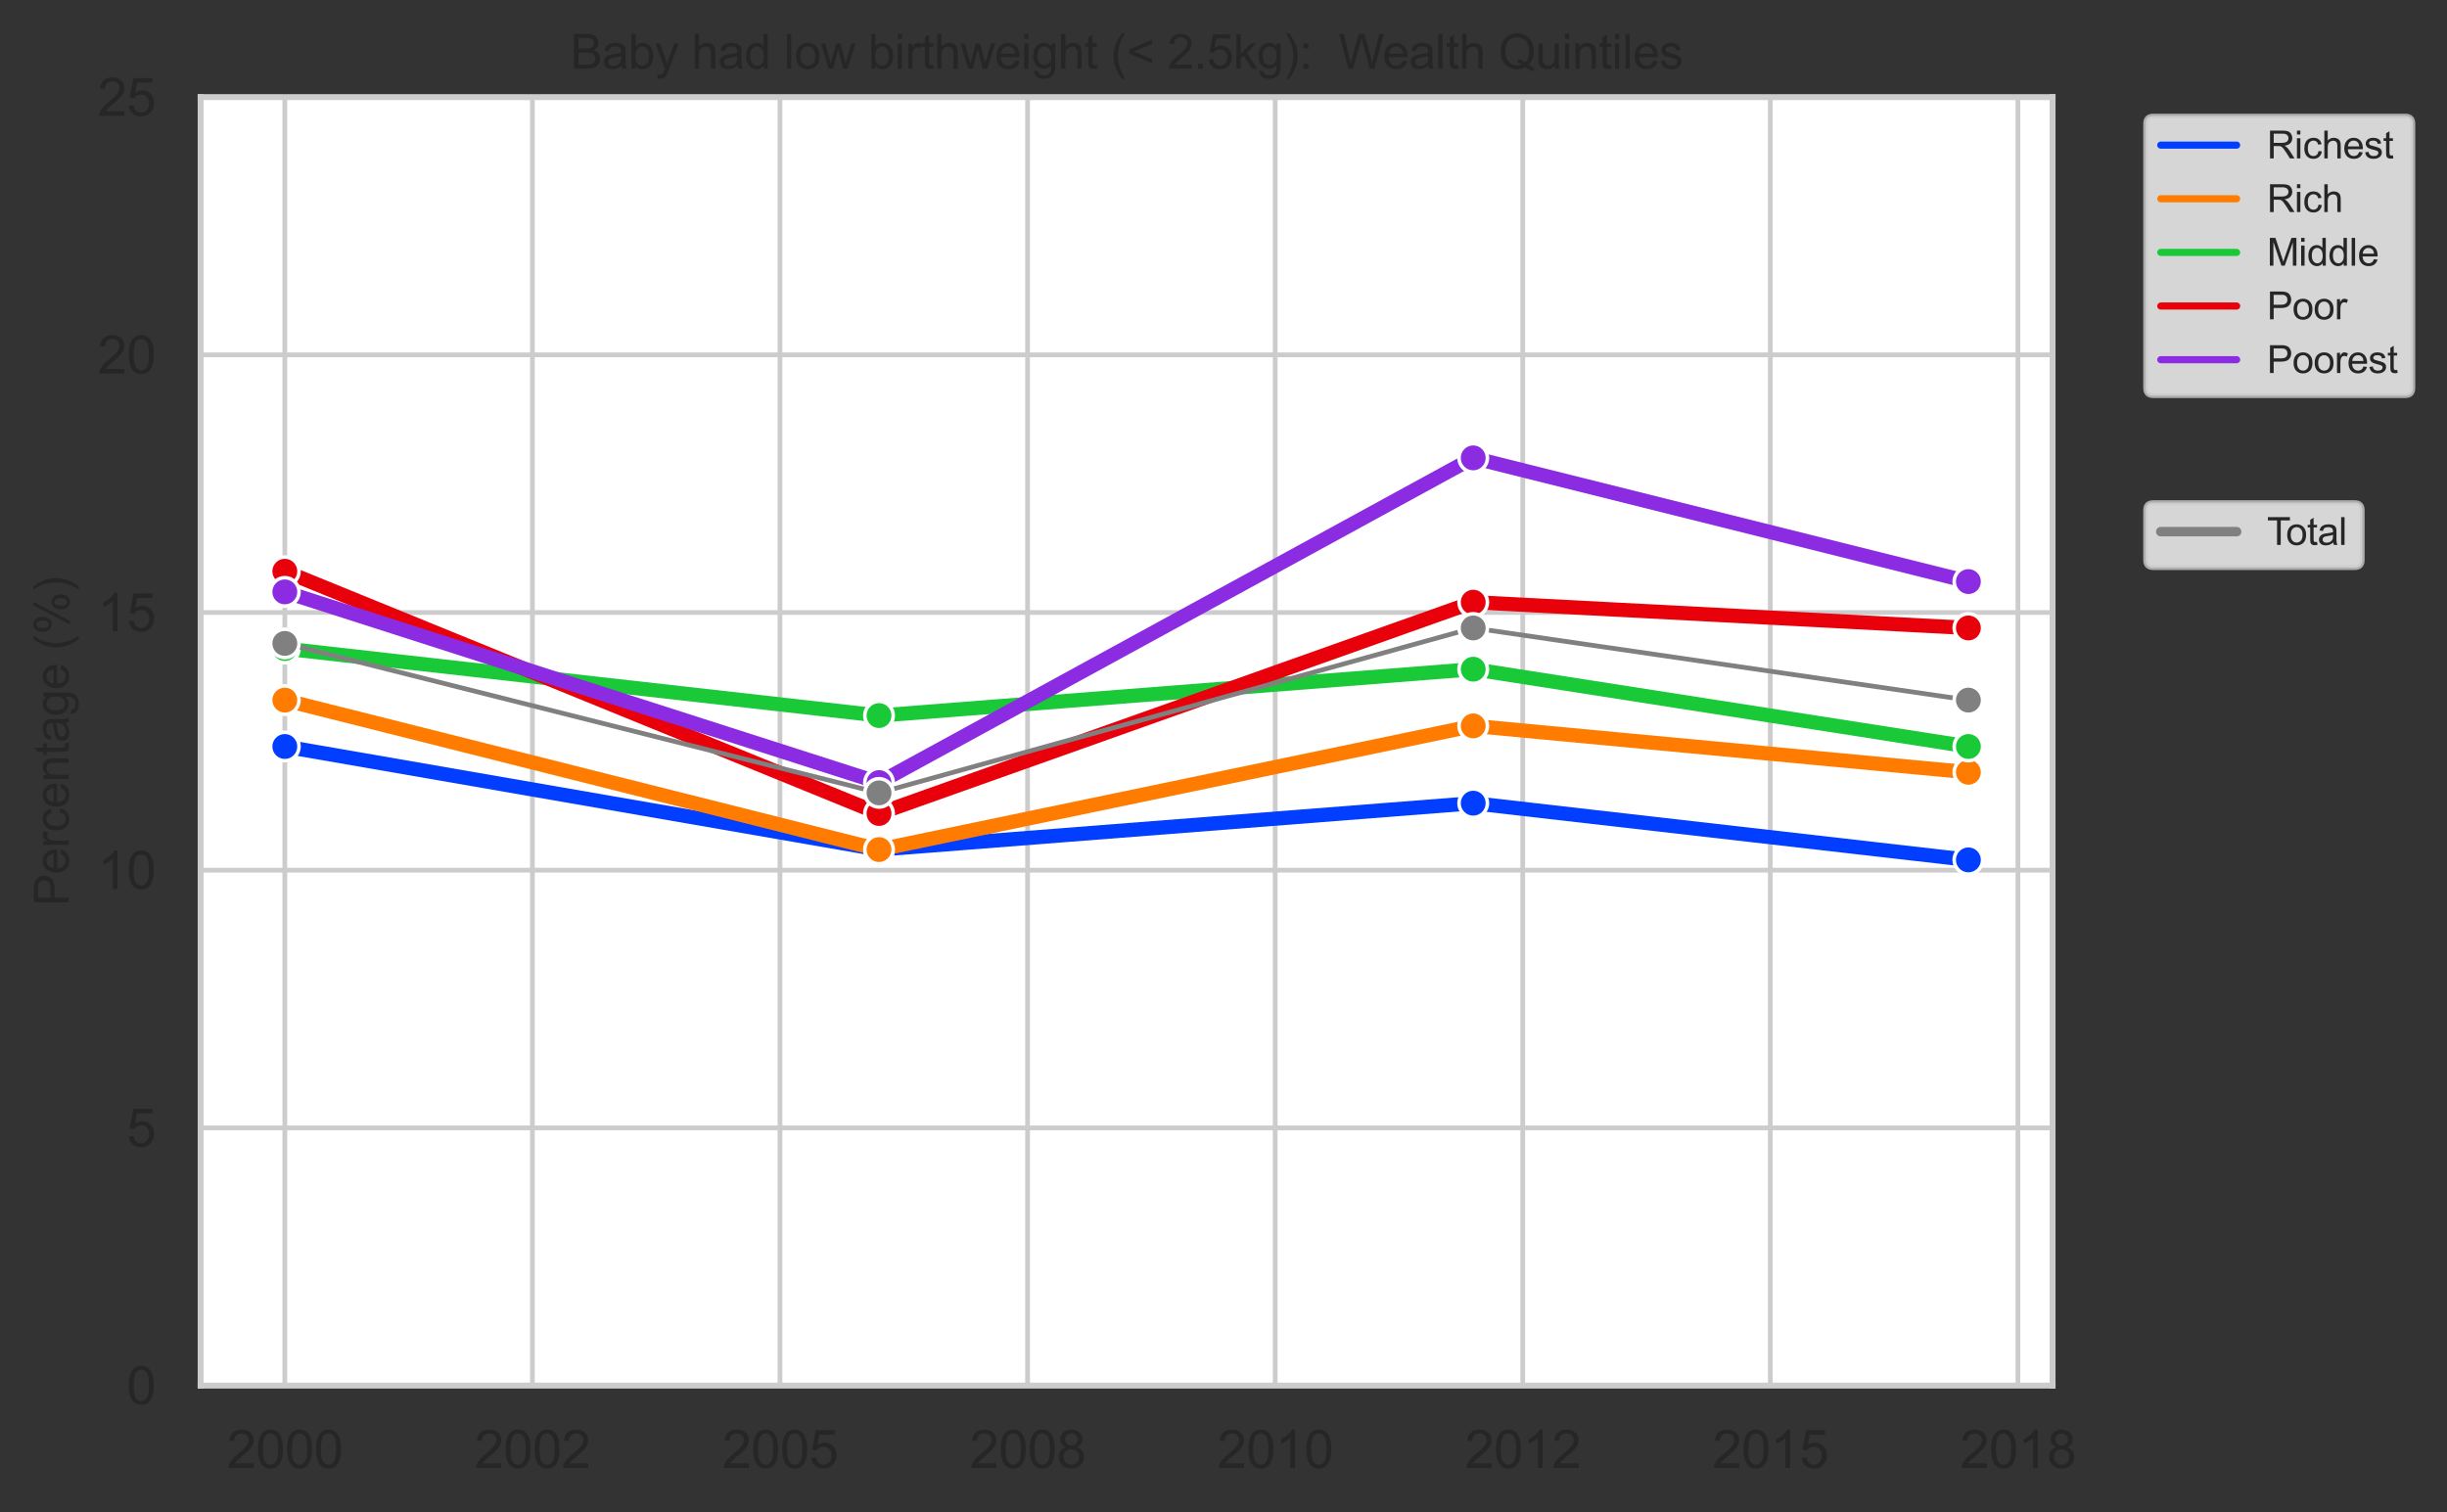 <?xml version="1.0" encoding="utf-8" standalone="no"?>
<!DOCTYPE svg PUBLIC "-//W3C//DTD SVG 1.1//EN"
  "http://www.w3.org/Graphics/SVG/1.1/DTD/svg11.dtd">
<svg xmlns:xlink="http://www.w3.org/1999/xlink" width="516.111pt" height="319.046pt" viewBox="0 0 516.111 319.046" xmlns="http://www.w3.org/2000/svg" version="1.1">
 <rect x="0" y="0" width="516.111" height="319.046" fill="#333333" stroke="none"/>
 <defs>
  <style type="text/css">*{stroke-linejoin: round; stroke-linecap: butt}</style>
 </defs>
 <g id="figure_1">
  <g id="patch_1">
   <path d="M 0 319.046 
L 516.111 319.046 
L 516.111 0 
L 0 0 
L 0 319.046 
z
" style="fill: none"/>
  </g>
  <g id="axes_1">
   <g id="patch_2">
    <path d="M 42.318 292.286 
L 432.918 292.286 
L 432.918 20.486 
L 42.318 20.486 
z
" style="fill: #ffffff"/>
   </g>
   <g id="matplotlib.axis_1">
    <g id="xtick_1">
     <g id="line2d_1">
      <path d="M 60.073 292.286 
L 60.073 20.486 
" clip-path="url(#pfce82eac7a)" style="fill: none; stroke: #cccccc; stroke-linecap: round"/>
     </g>
     <g id="text_1">
      <!-- 2000 -->
      <g style="fill: #262626" transform="translate(47.839 309.66)scale(0.11 -0.11)">
       <defs>
        <path id="ArialMT-32" d="M 3222 541 
L 3222 0 
L 194 0 
Q 188 203 259 391 
Q 375 700 629 1000 
Q 884 1300 1366 1694 
Q 2113 2306 2375 2664 
Q 2638 3022 2638 3341 
Q 2638 3675 2398 3904 
Q 2159 4134 1775 4134 
Q 1369 4134 1125 3890 
Q 881 3647 878 3216 
L 300 3275 
Q 359 3922 746 4261 
Q 1134 4600 1788 4600 
Q 2447 4600 2831 4234 
Q 3216 3869 3216 3328 
Q 3216 3053 3103 2787 
Q 2991 2522 2730 2228 
Q 2469 1934 1863 1422 
Q 1356 997 1212 845 
Q 1069 694 975 541 
L 3222 541 
z
" transform="scale(0.016)"/>
        <path id="ArialMT-30" d="M 266 2259 
Q 266 3072 433 3567 
Q 600 4063 929 4331 
Q 1259 4600 1759 4600 
Q 2128 4600 2406 4451 
Q 2684 4303 2865 4023 
Q 3047 3744 3150 3342 
Q 3253 2941 3253 2259 
Q 3253 1453 3087 958 
Q 2922 463 2592 192 
Q 2263 -78 1759 -78 
Q 1097 -78 719 397 
Q 266 969 266 2259 
z
M 844 2259 
Q 844 1131 1108 757 
Q 1372 384 1759 384 
Q 2147 384 2411 759 
Q 2675 1134 2675 2259 
Q 2675 3391 2411 3762 
Q 2147 4134 1753 4134 
Q 1366 4134 1134 3806 
Q 844 3388 844 2259 
z
" transform="scale(0.016)"/>
       </defs>
       <use xlink:href="#ArialMT-32"/>
       <use xlink:href="#ArialMT-30" x="55.615"/>
       <use xlink:href="#ArialMT-30" x="111.23"/>
       <use xlink:href="#ArialMT-30" x="166.846"/>
      </g>
     </g>
    </g>
    <g id="xtick_2">
     <g id="line2d_2">
      <path d="M 112.292 292.286 
L 112.292 20.486 
" clip-path="url(#pfce82eac7a)" style="fill: none; stroke: #cccccc; stroke-linecap: round"/>
     </g>
     <g id="text_2">
      <!-- 2002 -->
      <g style="fill: #262626" transform="translate(100.058 309.66)scale(0.11 -0.11)">
       <use xlink:href="#ArialMT-32"/>
       <use xlink:href="#ArialMT-30" x="55.615"/>
       <use xlink:href="#ArialMT-30" x="111.23"/>
       <use xlink:href="#ArialMT-32" x="166.846"/>
      </g>
     </g>
    </g>
    <g id="xtick_3">
     <g id="line2d_3">
      <path d="M 164.511 292.286 
L 164.511 20.486 
" clip-path="url(#pfce82eac7a)" style="fill: none; stroke: #cccccc; stroke-linecap: round"/>
     </g>
     <g id="text_3">
      <!-- 2005 -->
      <g style="fill: #262626" transform="translate(152.277 309.66)scale(0.11 -0.11)">
       <defs>
        <path id="ArialMT-35" d="M 266 1200 
L 856 1250 
Q 922 819 1161 601 
Q 1400 384 1738 384 
Q 2144 384 2425 690 
Q 2706 997 2706 1503 
Q 2706 1984 2436 2262 
Q 2166 2541 1728 2541 
Q 1456 2541 1237 2417 
Q 1019 2294 894 2097 
L 366 2166 
L 809 4519 
L 3088 4519 
L 3088 3981 
L 1259 3981 
L 1013 2750 
Q 1425 3038 1878 3038 
Q 2478 3038 2890 2622 
Q 3303 2206 3303 1553 
Q 3303 931 2941 478 
Q 2500 -78 1738 -78 
Q 1113 -78 717 272 
Q 322 622 266 1200 
z
" transform="scale(0.016)"/>
       </defs>
       <use xlink:href="#ArialMT-32"/>
       <use xlink:href="#ArialMT-30" x="55.615"/>
       <use xlink:href="#ArialMT-30" x="111.23"/>
       <use xlink:href="#ArialMT-35" x="166.846"/>
      </g>
     </g>
    </g>
    <g id="xtick_4">
     <g id="line2d_4">
      <path d="M 216.731 292.286 
L 216.731 20.486 
" clip-path="url(#pfce82eac7a)" style="fill: none; stroke: #cccccc; stroke-linecap: round"/>
     </g>
     <g id="text_4">
      <!-- 2008 -->
      <g style="fill: #262626" transform="translate(204.497 309.66)scale(0.11 -0.11)">
       <defs>
        <path id="ArialMT-38" d="M 1131 2484 
Q 781 2613 612 2850 
Q 444 3088 444 3419 
Q 444 3919 803 4259 
Q 1163 4600 1759 4600 
Q 2359 4600 2725 4251 
Q 3091 3903 3091 3403 
Q 3091 3084 2923 2848 
Q 2756 2613 2416 2484 
Q 2838 2347 3058 2040 
Q 3278 1734 3278 1309 
Q 3278 722 2862 322 
Q 2447 -78 1769 -78 
Q 1091 -78 675 323 
Q 259 725 259 1325 
Q 259 1772 486 2073 
Q 713 2375 1131 2484 
z
M 1019 3438 
Q 1019 3113 1228 2906 
Q 1438 2700 1772 2700 
Q 2097 2700 2305 2904 
Q 2513 3109 2513 3406 
Q 2513 3716 2298 3927 
Q 2084 4138 1766 4138 
Q 1444 4138 1231 3931 
Q 1019 3725 1019 3438 
z
M 838 1322 
Q 838 1081 952 856 
Q 1066 631 1291 507 
Q 1516 384 1775 384 
Q 2178 384 2440 643 
Q 2703 903 2703 1303 
Q 2703 1709 2433 1975 
Q 2163 2241 1756 2241 
Q 1359 2241 1098 1978 
Q 838 1716 838 1322 
z
" transform="scale(0.016)"/>
       </defs>
       <use xlink:href="#ArialMT-32"/>
       <use xlink:href="#ArialMT-30" x="55.615"/>
       <use xlink:href="#ArialMT-30" x="111.23"/>
       <use xlink:href="#ArialMT-38" x="166.846"/>
      </g>
     </g>
    </g>
    <g id="xtick_5">
     <g id="line2d_5">
      <path d="M 268.95 292.286 
L 268.95 20.486 
" clip-path="url(#pfce82eac7a)" style="fill: none; stroke: #cccccc; stroke-linecap: round"/>
     </g>
     <g id="text_5">
      <!-- 2010 -->
      <g style="fill: #262626" transform="translate(256.716 309.66)scale(0.11 -0.11)">
       <defs>
        <path id="ArialMT-31" d="M 2384 0 
L 1822 0 
L 1822 3584 
Q 1619 3391 1289 3197 
Q 959 3003 697 2906 
L 697 3450 
Q 1169 3672 1522 3987 
Q 1875 4303 2022 4600 
L 2384 4600 
L 2384 0 
z
" transform="scale(0.016)"/>
       </defs>
       <use xlink:href="#ArialMT-32"/>
       <use xlink:href="#ArialMT-30" x="55.615"/>
       <use xlink:href="#ArialMT-31" x="111.23"/>
       <use xlink:href="#ArialMT-30" x="166.846"/>
      </g>
     </g>
    </g>
    <g id="xtick_6">
     <g id="line2d_6">
      <path d="M 321.169 292.286 
L 321.169 20.486 
" clip-path="url(#pfce82eac7a)" style="fill: none; stroke: #cccccc; stroke-linecap: round"/>
     </g>
     <g id="text_6">
      <!-- 2012 -->
      <g style="fill: #262626" transform="translate(308.935 309.66)scale(0.11 -0.11)">
       <use xlink:href="#ArialMT-32"/>
       <use xlink:href="#ArialMT-30" x="55.615"/>
       <use xlink:href="#ArialMT-31" x="111.23"/>
       <use xlink:href="#ArialMT-32" x="166.846"/>
      </g>
     </g>
    </g>
    <g id="xtick_7">
     <g id="line2d_7">
      <path d="M 373.388 292.286 
L 373.388 20.486 
" clip-path="url(#pfce82eac7a)" style="fill: none; stroke: #cccccc; stroke-linecap: round"/>
     </g>
     <g id="text_7">
      <!-- 2015 -->
      <g style="fill: #262626" transform="translate(361.154 309.66)scale(0.11 -0.11)">
       <use xlink:href="#ArialMT-32"/>
       <use xlink:href="#ArialMT-30" x="55.615"/>
       <use xlink:href="#ArialMT-31" x="111.23"/>
       <use xlink:href="#ArialMT-35" x="166.846"/>
      </g>
     </g>
    </g>
    <g id="xtick_8">
     <g id="line2d_8">
      <path d="M 425.608 292.286 
L 425.608 20.486 
" clip-path="url(#pfce82eac7a)" style="fill: none; stroke: #cccccc; stroke-linecap: round"/>
     </g>
     <g id="text_8">
      <!-- 2018 -->
      <g style="fill: #262626" transform="translate(413.374 309.66)scale(0.11 -0.11)">
       <use xlink:href="#ArialMT-32"/>
       <use xlink:href="#ArialMT-30" x="55.615"/>
       <use xlink:href="#ArialMT-31" x="111.23"/>
       <use xlink:href="#ArialMT-38" x="166.846"/>
      </g>
     </g>
    </g>
   </g>
   <g id="matplotlib.axis_2">
    <g id="ytick_1">
     <g id="line2d_9">
      <path d="M 42.318 292.286 
L 432.918 292.286 
" clip-path="url(#pfce82eac7a)" style="fill: none; stroke: #cccccc; stroke-linecap: round"/>
     </g>
     <g id="text_9">
      <!-- 0 -->
      <g style="fill: #262626" transform="translate(26.701 296.223)scale(0.11 -0.11)">
       <use xlink:href="#ArialMT-30"/>
      </g>
     </g>
    </g>
    <g id="ytick_2">
     <g id="line2d_10">
      <path d="M 42.318 237.926 
L 432.918 237.926 
" clip-path="url(#pfce82eac7a)" style="fill: none; stroke: #cccccc; stroke-linecap: round"/>
     </g>
     <g id="text_10">
      <!-- 5 -->
      <g style="fill: #262626" transform="translate(26.701 241.863)scale(0.11 -0.11)">
       <use xlink:href="#ArialMT-35"/>
      </g>
     </g>
    </g>
    <g id="ytick_3">
     <g id="line2d_11">
      <path d="M 42.318 183.566 
L 432.918 183.566 
" clip-path="url(#pfce82eac7a)" style="fill: none; stroke: #cccccc; stroke-linecap: round"/>
     </g>
     <g id="text_11">
      <!-- 10 -->
      <g style="fill: #262626" transform="translate(20.584 187.503)scale(0.11 -0.11)">
       <use xlink:href="#ArialMT-31"/>
       <use xlink:href="#ArialMT-30" x="55.615"/>
      </g>
     </g>
    </g>
    <g id="ytick_4">
     <g id="line2d_12">
      <path d="M 42.318 129.206 
L 432.918 129.206 
" clip-path="url(#pfce82eac7a)" style="fill: none; stroke: #cccccc; stroke-linecap: round"/>
     </g>
     <g id="text_12">
      <!-- 15 -->
      <g style="fill: #262626" transform="translate(20.584 133.143)scale(0.11 -0.11)">
       <use xlink:href="#ArialMT-31"/>
       <use xlink:href="#ArialMT-35" x="55.615"/>
      </g>
     </g>
    </g>
    <g id="ytick_5">
     <g id="line2d_13">
      <path d="M 42.318 74.846 
L 432.918 74.846 
" clip-path="url(#pfce82eac7a)" style="fill: none; stroke: #cccccc; stroke-linecap: round"/>
     </g>
     <g id="text_13">
      <!-- 20 -->
      <g style="fill: #262626" transform="translate(20.584 78.783)scale(0.11 -0.11)">
       <use xlink:href="#ArialMT-32"/>
       <use xlink:href="#ArialMT-30" x="55.615"/>
      </g>
     </g>
    </g>
    <g id="ytick_6">
     <g id="line2d_14">
      <path d="M 42.318 20.486 
L 432.918 20.486 
" clip-path="url(#pfce82eac7a)" style="fill: none; stroke: #cccccc; stroke-linecap: round"/>
     </g>
     <g id="text_14">
      <!-- 25 -->
      <g style="fill: #262626" transform="translate(20.584 24.423)scale(0.11 -0.11)">
       <use xlink:href="#ArialMT-32"/>
       <use xlink:href="#ArialMT-35" x="55.615"/>
      </g>
     </g>
    </g>
    <g id="text_15">
     <!-- Percentage (%) -->
     <g style="fill: #262626" transform="translate(14.48 191.123)rotate(-90)scale(0.1 -0.1)">
      <defs>
       <path id="ArialMT-50" d="M 494 0 
L 494 4581 
L 2222 4581 
Q 2678 4581 2919 4538 
Q 3256 4481 3484 4323 
Q 3713 4166 3852 3881 
Q 3991 3597 3991 3256 
Q 3991 2672 3619 2267 
Q 3247 1863 2275 1863 
L 1100 1863 
L 1100 0 
L 494 0 
z
M 1100 2403 
L 2284 2403 
Q 2872 2403 3119 2622 
Q 3366 2841 3366 3238 
Q 3366 3525 3220 3729 
Q 3075 3934 2838 4000 
Q 2684 4041 2272 4041 
L 1100 4041 
L 1100 2403 
z
" transform="scale(0.016)"/>
       <path id="ArialMT-65" d="M 2694 1069 
L 3275 997 
Q 3138 488 2766 206 
Q 2394 -75 1816 -75 
Q 1088 -75 661 373 
Q 234 822 234 1631 
Q 234 2469 665 2931 
Q 1097 3394 1784 3394 
Q 2450 3394 2872 2941 
Q 3294 2488 3294 1666 
Q 3294 1616 3291 1516 
L 816 1516 
Q 847 969 1125 678 
Q 1403 388 1819 388 
Q 2128 388 2347 550 
Q 2566 713 2694 1069 
z
M 847 1978 
L 2700 1978 
Q 2663 2397 2488 2606 
Q 2219 2931 1791 2931 
Q 1403 2931 1139 2672 
Q 875 2413 847 1978 
z
" transform="scale(0.016)"/>
       <path id="ArialMT-72" d="M 416 0 
L 416 3319 
L 922 3319 
L 922 2816 
Q 1116 3169 1280 3281 
Q 1444 3394 1641 3394 
Q 1925 3394 2219 3213 
L 2025 2691 
Q 1819 2813 1613 2813 
Q 1428 2813 1281 2702 
Q 1134 2591 1072 2394 
Q 978 2094 978 1738 
L 978 0 
L 416 0 
z
" transform="scale(0.016)"/>
       <path id="ArialMT-63" d="M 2588 1216 
L 3141 1144 
Q 3050 572 2676 248 
Q 2303 -75 1759 -75 
Q 1078 -75 664 370 
Q 250 816 250 1647 
Q 250 2184 428 2587 
Q 606 2991 970 3192 
Q 1334 3394 1763 3394 
Q 2303 3394 2647 3120 
Q 2991 2847 3088 2344 
L 2541 2259 
Q 2463 2594 2264 2762 
Q 2066 2931 1784 2931 
Q 1359 2931 1093 2626 
Q 828 2322 828 1663 
Q 828 994 1084 691 
Q 1341 388 1753 388 
Q 2084 388 2306 591 
Q 2528 794 2588 1216 
z
" transform="scale(0.016)"/>
       <path id="ArialMT-6e" d="M 422 0 
L 422 3319 
L 928 3319 
L 928 2847 
Q 1294 3394 1984 3394 
Q 2284 3394 2536 3286 
Q 2788 3178 2913 3003 
Q 3038 2828 3088 2588 
Q 3119 2431 3119 2041 
L 3119 0 
L 2556 0 
L 2556 2019 
Q 2556 2363 2490 2533 
Q 2425 2703 2258 2804 
Q 2091 2906 1866 2906 
Q 1506 2906 1245 2678 
Q 984 2450 984 1813 
L 984 0 
L 422 0 
z
" transform="scale(0.016)"/>
       <path id="ArialMT-74" d="M 1650 503 
L 1731 6 
Q 1494 -44 1306 -44 
Q 1000 -44 831 53 
Q 663 150 594 308 
Q 525 466 525 972 
L 525 2881 
L 113 2881 
L 113 3319 
L 525 3319 
L 525 4141 
L 1084 4478 
L 1084 3319 
L 1650 3319 
L 1650 2881 
L 1084 2881 
L 1084 941 
Q 1084 700 1114 631 
Q 1144 563 1211 522 
Q 1278 481 1403 481 
Q 1497 481 1650 503 
z
" transform="scale(0.016)"/>
       <path id="ArialMT-61" d="M 2588 409 
Q 2275 144 1986 34 
Q 1697 -75 1366 -75 
Q 819 -75 525 192 
Q 231 459 231 875 
Q 231 1119 342 1320 
Q 453 1522 633 1644 
Q 813 1766 1038 1828 
Q 1203 1872 1538 1913 
Q 2219 1994 2541 2106 
Q 2544 2222 2544 2253 
Q 2544 2597 2384 2738 
Q 2169 2928 1744 2928 
Q 1347 2928 1158 2789 
Q 969 2650 878 2297 
L 328 2372 
Q 403 2725 575 2942 
Q 747 3159 1072 3276 
Q 1397 3394 1825 3394 
Q 2250 3394 2515 3294 
Q 2781 3194 2906 3042 
Q 3031 2891 3081 2659 
Q 3109 2516 3109 2141 
L 3109 1391 
Q 3109 606 3145 398 
Q 3181 191 3288 0 
L 2700 0 
Q 2613 175 2588 409 
z
M 2541 1666 
Q 2234 1541 1622 1453 
Q 1275 1403 1131 1340 
Q 988 1278 909 1158 
Q 831 1038 831 891 
Q 831 666 1001 516 
Q 1172 366 1500 366 
Q 1825 366 2078 508 
Q 2331 650 2450 897 
Q 2541 1088 2541 1459 
L 2541 1666 
z
" transform="scale(0.016)"/>
       <path id="ArialMT-67" d="M 319 -275 
L 866 -356 
Q 900 -609 1056 -725 
Q 1266 -881 1628 -881 
Q 2019 -881 2231 -725 
Q 2444 -569 2519 -288 
Q 2563 -116 2559 434 
Q 2191 0 1641 0 
Q 956 0 581 494 
Q 206 988 206 1678 
Q 206 2153 378 2554 
Q 550 2956 876 3175 
Q 1203 3394 1644 3394 
Q 2231 3394 2613 2919 
L 2613 3319 
L 3131 3319 
L 3131 450 
Q 3131 -325 2973 -648 
Q 2816 -972 2473 -1159 
Q 2131 -1347 1631 -1347 
Q 1038 -1347 672 -1080 
Q 306 -813 319 -275 
z
M 784 1719 
Q 784 1066 1043 766 
Q 1303 466 1694 466 
Q 2081 466 2343 764 
Q 2606 1063 2606 1700 
Q 2606 2309 2336 2618 
Q 2066 2928 1684 2928 
Q 1309 2928 1046 2623 
Q 784 2319 784 1719 
z
" transform="scale(0.016)"/>
       <path id="ArialMT-20" transform="scale(0.016)"/>
       <path id="ArialMT-28" d="M 1497 -1347 
Q 1031 -759 709 28 
Q 388 816 388 1659 
Q 388 2403 628 3084 
Q 909 3875 1497 4659 
L 1900 4659 
Q 1522 4009 1400 3731 
Q 1209 3300 1100 2831 
Q 966 2247 966 1656 
Q 966 153 1900 -1347 
L 1497 -1347 
z
" transform="scale(0.016)"/>
       <path id="ArialMT-25" d="M 372 3481 
Q 372 3972 619 4315 
Q 866 4659 1334 4659 
Q 1766 4659 2048 4351 
Q 2331 4044 2331 3447 
Q 2331 2866 2045 2552 
Q 1759 2238 1341 2238 
Q 925 2238 648 2547 
Q 372 2856 372 3481 
z
M 1350 4272 
Q 1141 4272 1002 4090 
Q 863 3909 863 3425 
Q 863 2984 1003 2804 
Q 1144 2625 1350 2625 
Q 1563 2625 1702 2806 
Q 1841 2988 1841 3469 
Q 1841 3913 1700 4092 
Q 1559 4272 1350 4272 
z
M 1353 -169 
L 3859 4659 
L 4316 4659 
L 1819 -169 
L 1353 -169 
z
M 3334 1075 
Q 3334 1569 3581 1911 
Q 3828 2253 4300 2253 
Q 4731 2253 5014 1945 
Q 5297 1638 5297 1041 
Q 5297 459 5011 145 
Q 4725 -169 4303 -169 
Q 3888 -169 3611 142 
Q 3334 453 3334 1075 
z
M 4316 1866 
Q 4103 1866 3964 1684 
Q 3825 1503 3825 1019 
Q 3825 581 3965 400 
Q 4106 219 4313 219 
Q 4528 219 4667 400 
Q 4806 581 4806 1063 
Q 4806 1506 4665 1686 
Q 4525 1866 4316 1866 
z
" transform="scale(0.016)"/>
       <path id="ArialMT-29" d="M 791 -1347 
L 388 -1347 
Q 1322 153 1322 1656 
Q 1322 2244 1188 2822 
Q 1081 3291 891 3722 
Q 769 4003 388 4659 
L 791 4659 
Q 1378 3875 1659 3084 
Q 1900 2403 1900 1659 
Q 1900 816 1576 28 
Q 1253 -759 791 -1347 
z
" transform="scale(0.016)"/>
      </defs>
      <use xlink:href="#ArialMT-50"/>
      <use xlink:href="#ArialMT-65" x="66.699"/>
      <use xlink:href="#ArialMT-72" x="122.314"/>
      <use xlink:href="#ArialMT-63" x="155.615"/>
      <use xlink:href="#ArialMT-65" x="205.615"/>
      <use xlink:href="#ArialMT-6e" x="261.23"/>
      <use xlink:href="#ArialMT-74" x="316.846"/>
      <use xlink:href="#ArialMT-61" x="344.629"/>
      <use xlink:href="#ArialMT-67" x="400.244"/>
      <use xlink:href="#ArialMT-65" x="455.859"/>
      <use xlink:href="#ArialMT-20" x="511.475"/>
      <use xlink:href="#ArialMT-28" x="539.258"/>
      <use xlink:href="#ArialMT-25" x="572.559"/>
      <use xlink:href="#ArialMT-29" x="661.475"/>
     </g>
    </g>
   </g>
   <g id="line2d_15">
    <path d="M 60.073 157.473 
L 185.399 179.217 
L 310.725 169.432 
L 415.164 181.392 
" clip-path="url(#pfce82eac7a)" style="fill: none; stroke: #023eff; stroke-width: 3; stroke-linecap: round"/>
    <defs>
     <path id="mf935b12711" d="M 0 3 
C 0.796 3 1.559 2.684 2.121 2.121 
C 2.684 1.559 3 0.796 3 0 
C 3 -0.796 2.684 -1.559 2.121 -2.121 
C 1.559 -2.684 0.796 -3 0 -3 
C -0.796 -3 -1.559 -2.684 -2.121 -2.121 
C -2.684 -1.559 -3 -0.796 -3 0 
C -3 0.796 -2.684 1.559 -2.121 2.121 
C -1.559 2.684 -0.796 3 0 3 
z
" style="stroke: #ffffff; stroke-width: 0.75"/>
    </defs>
    <g clip-path="url(#pfce82eac7a)">
     <use xlink:href="#mf935b12711" x="60.073" y="157.473" style="fill: #023eff; stroke: #ffffff; stroke-width: 0.75"/>
     <use xlink:href="#mf935b12711" x="185.399" y="179.217" style="fill: #023eff; stroke: #ffffff; stroke-width: 0.75"/>
     <use xlink:href="#mf935b12711" x="310.725" y="169.432" style="fill: #023eff; stroke: #ffffff; stroke-width: 0.75"/>
     <use xlink:href="#mf935b12711" x="415.164" y="181.392" style="fill: #023eff; stroke: #ffffff; stroke-width: 0.75"/>
    </g>
   </g>
   <g id="line2d_16">
    <path d="M 60.073 147.688 
L 185.399 179.217 
L 310.725 153.124 
L 415.164 162.909 
" clip-path="url(#pfce82eac7a)" style="fill: none; stroke: #ff7c00; stroke-width: 3; stroke-linecap: round"/>
    <defs>
     <path id="m97c08a352a" d="M 0 3 
C 0.796 3 1.559 2.684 2.121 2.121 
C 2.684 1.559 3 0.796 3 0 
C 3 -0.796 2.684 -1.559 2.121 -2.121 
C 1.559 -2.684 0.796 -3 0 -3 
C -0.796 -3 -1.559 -2.684 -2.121 -2.121 
C -2.684 -1.559 -3 -0.796 -3 0 
C -3 0.796 -2.684 1.559 -2.121 2.121 
C -1.559 2.684 -0.796 3 0 3 
z
" style="stroke: #ffffff; stroke-width: 0.75"/>
    </defs>
    <g clip-path="url(#pfce82eac7a)">
     <use xlink:href="#m97c08a352a" x="60.073" y="147.688" style="fill: #ff7c00; stroke: #ffffff; stroke-width: 0.75"/>
     <use xlink:href="#m97c08a352a" x="185.399" y="179.217" style="fill: #ff7c00; stroke: #ffffff; stroke-width: 0.75"/>
     <use xlink:href="#m97c08a352a" x="310.725" y="153.124" style="fill: #ff7c00; stroke: #ffffff; stroke-width: 0.75"/>
     <use xlink:href="#m97c08a352a" x="415.164" y="162.909" style="fill: #ff7c00; stroke: #ffffff; stroke-width: 0.75"/>
    </g>
   </g>
   <g id="line2d_17">
    <path d="M 60.073 136.816 
L 185.399 150.95 
L 310.725 141.165 
L 415.164 157.473 
" clip-path="url(#pfce82eac7a)" style="fill: none; stroke: #1ac938; stroke-width: 3; stroke-linecap: round"/>
    <defs>
     <path id="m42c84cc638" d="M 0 3 
C 0.796 3 1.559 2.684 2.121 2.121 
C 2.684 1.559 3 0.796 3 0 
C 3 -0.796 2.684 -1.559 2.121 -2.121 
C 1.559 -2.684 0.796 -3 0 -3 
C -0.796 -3 -1.559 -2.684 -2.121 -2.121 
C -2.684 -1.559 -3 -0.796 -3 0 
C -3 0.796 -2.684 1.559 -2.121 2.121 
C -1.559 2.684 -0.796 3 0 3 
z
" style="stroke: #ffffff; stroke-width: 0.75"/>
    </defs>
    <g clip-path="url(#pfce82eac7a)">
     <use xlink:href="#m42c84cc638" x="60.073" y="136.816" style="fill: #1ac938; stroke: #ffffff; stroke-width: 0.75"/>
     <use xlink:href="#m42c84cc638" x="185.399" y="150.95" style="fill: #1ac938; stroke: #ffffff; stroke-width: 0.75"/>
     <use xlink:href="#m42c84cc638" x="310.725" y="141.165" style="fill: #1ac938; stroke: #ffffff; stroke-width: 0.75"/>
     <use xlink:href="#m42c84cc638" x="415.164" y="157.473" style="fill: #1ac938; stroke: #ffffff; stroke-width: 0.75"/>
    </g>
   </g>
   <g id="line2d_18">
    <path d="M 60.073 120.508 
L 185.399 171.607 
L 310.725 127.032 
L 415.164 132.468 
" clip-path="url(#pfce82eac7a)" style="fill: none; stroke: #e8000b; stroke-width: 3; stroke-linecap: round"/>
    <defs>
     <path id="ma0ee666059" d="M 0 3 
C 0.796 3 1.559 2.684 2.121 2.121 
C 2.684 1.559 3 0.796 3 0 
C 3 -0.796 2.684 -1.559 2.121 -2.121 
C 1.559 -2.684 0.796 -3 0 -3 
C -0.796 -3 -1.559 -2.684 -2.121 -2.121 
C -2.684 -1.559 -3 -0.796 -3 0 
C -3 0.796 -2.684 1.559 -2.121 2.121 
C -1.559 2.684 -0.796 3 0 3 
z
" style="stroke: #ffffff; stroke-width: 0.75"/>
    </defs>
    <g clip-path="url(#pfce82eac7a)">
     <use xlink:href="#ma0ee666059" x="60.073" y="120.508" style="fill: #e8000b; stroke: #ffffff; stroke-width: 0.75"/>
     <use xlink:href="#ma0ee666059" x="185.399" y="171.607" style="fill: #e8000b; stroke: #ffffff; stroke-width: 0.75"/>
     <use xlink:href="#ma0ee666059" x="310.725" y="127.032" style="fill: #e8000b; stroke: #ffffff; stroke-width: 0.75"/>
     <use xlink:href="#ma0ee666059" x="415.164" y="132.468" style="fill: #e8000b; stroke: #ffffff; stroke-width: 0.75"/>
    </g>
   </g>
   <g id="line2d_19">
    <path d="M 60.073 124.857 
L 185.399 165.084 
L 310.725 96.59 
L 415.164 122.683 
" clip-path="url(#pfce82eac7a)" style="fill: none; stroke: #8b2be2; stroke-width: 3; stroke-linecap: round"/>
    <defs>
     <path id="mef0b4c4019" d="M 0 3 
C 0.796 3 1.559 2.684 2.121 2.121 
C 2.684 1.559 3 0.796 3 0 
C 3 -0.796 2.684 -1.559 2.121 -2.121 
C 1.559 -2.684 0.796 -3 0 -3 
C -0.796 -3 -1.559 -2.684 -2.121 -2.121 
C -2.684 -1.559 -3 -0.796 -3 0 
C -3 0.796 -2.684 1.559 -2.121 2.121 
C -1.559 2.684 -0.796 3 0 3 
z
" style="stroke: #ffffff; stroke-width: 0.75"/>
    </defs>
    <g clip-path="url(#pfce82eac7a)">
     <use xlink:href="#mef0b4c4019" x="60.073" y="124.857" style="fill: #8b2be2; stroke: #ffffff; stroke-width: 0.75"/>
     <use xlink:href="#mef0b4c4019" x="185.399" y="165.084" style="fill: #8b2be2; stroke: #ffffff; stroke-width: 0.75"/>
     <use xlink:href="#mef0b4c4019" x="310.725" y="96.59" style="fill: #8b2be2; stroke: #ffffff; stroke-width: 0.75"/>
     <use xlink:href="#mef0b4c4019" x="415.164" y="122.683" style="fill: #8b2be2; stroke: #ffffff; stroke-width: 0.75"/>
    </g>
   </g>
   <g id="line2d_20"/>
   <g id="line2d_21"/>
   <g id="line2d_22"/>
   <g id="line2d_23"/>
   <g id="line2d_24"/>
   <g id="line2d_25">
    <path d="M 60.073 135.729 
L 185.399 167.258 
L 310.725 132.468 
L 415.164 147.688 
" clip-path="url(#pfce82eac7a)" style="fill: none; stroke: #808080; stroke-linecap: round"/>
    <defs>
     <path id="m4cae49060f" d="M 0 3 
C 0.796 3 1.559 2.684 2.121 2.121 
C 2.684 1.559 3 0.796 3 0 
C 3 -0.796 2.684 -1.559 2.121 -2.121 
C 1.559 -2.684 0.796 -3 0 -3 
C -0.796 -3 -1.559 -2.684 -2.121 -2.121 
C -2.684 -1.559 -3 -0.796 -3 0 
C -3 0.796 -2.684 1.559 -2.121 2.121 
C -1.559 2.684 -0.796 3 0 3 
z
" style="stroke: #ffffff; stroke-width: 0.75"/>
    </defs>
    <g clip-path="url(#pfce82eac7a)">
     <use xlink:href="#m4cae49060f" x="60.073" y="135.729" style="fill: #808080; stroke: #ffffff; stroke-width: 0.75"/>
     <use xlink:href="#m4cae49060f" x="185.399" y="167.258" style="fill: #808080; stroke: #ffffff; stroke-width: 0.75"/>
     <use xlink:href="#m4cae49060f" x="310.725" y="132.468" style="fill: #808080; stroke: #ffffff; stroke-width: 0.75"/>
     <use xlink:href="#m4cae49060f" x="415.164" y="147.688" style="fill: #808080; stroke: #ffffff; stroke-width: 0.75"/>
    </g>
   </g>
   <g id="patch_3">
    <path d="M 42.318 292.286 
L 42.318 20.486 
" style="fill: none; stroke: #cccccc; stroke-width: 1.25; stroke-linejoin: miter; stroke-linecap: square"/>
   </g>
   <g id="patch_4">
    <path d="M 432.918 292.286 
L 432.918 20.486 
" style="fill: none; stroke: #cccccc; stroke-width: 1.25; stroke-linejoin: miter; stroke-linecap: square"/>
   </g>
   <g id="patch_5">
    <path d="M 42.318 292.286 
L 432.918 292.286 
" style="fill: none; stroke: #cccccc; stroke-width: 1.25; stroke-linejoin: miter; stroke-linecap: square"/>
   </g>
   <g id="patch_6">
    <path d="M 42.318 20.486 
L 432.918 20.486 
" style="fill: none; stroke: #cccccc; stroke-width: 1.25; stroke-linejoin: miter; stroke-linecap: square"/>
   </g>
   <g id="text_16">
    <!-- Baby had low birthweight (&lt; 2.5kg):  Wealth Quintiles -->
    <g style="fill: #262626" transform="translate(120.293 14.486)scale(0.1 -0.1)">
     <defs>
      <path id="ArialMT-42" d="M 469 0 
L 469 4581 
L 2188 4581 
Q 2713 4581 3030 4442 
Q 3347 4303 3526 4014 
Q 3706 3725 3706 3409 
Q 3706 3116 3547 2856 
Q 3388 2597 3066 2438 
Q 3481 2316 3704 2022 
Q 3928 1728 3928 1328 
Q 3928 1006 3792 729 
Q 3656 453 3456 303 
Q 3256 153 2954 76 
Q 2653 0 2216 0 
L 469 0 
z
M 1075 2656 
L 2066 2656 
Q 2469 2656 2644 2709 
Q 2875 2778 2992 2937 
Q 3109 3097 3109 3338 
Q 3109 3566 3000 3739 
Q 2891 3913 2687 3977 
Q 2484 4041 1991 4041 
L 1075 4041 
L 1075 2656 
z
M 1075 541 
L 2216 541 
Q 2509 541 2628 563 
Q 2838 600 2978 687 
Q 3119 775 3209 942 
Q 3300 1109 3300 1328 
Q 3300 1584 3169 1773 
Q 3038 1963 2805 2039 
Q 2572 2116 2134 2116 
L 1075 2116 
L 1075 541 
z
" transform="scale(0.016)"/>
      <path id="ArialMT-62" d="M 941 0 
L 419 0 
L 419 4581 
L 981 4581 
L 981 2947 
Q 1338 3394 1891 3394 
Q 2197 3394 2470 3270 
Q 2744 3147 2920 2923 
Q 3097 2700 3197 2384 
Q 3297 2069 3297 1709 
Q 3297 856 2875 390 
Q 2453 -75 1863 -75 
Q 1275 -75 941 416 
L 941 0 
z
M 934 1684 
Q 934 1088 1097 822 
Q 1363 388 1816 388 
Q 2184 388 2453 708 
Q 2722 1028 2722 1663 
Q 2722 2313 2464 2622 
Q 2206 2931 1841 2931 
Q 1472 2931 1203 2611 
Q 934 2291 934 1684 
z
" transform="scale(0.016)"/>
      <path id="ArialMT-79" d="M 397 -1278 
L 334 -750 
Q 519 -800 656 -800 
Q 844 -800 956 -737 
Q 1069 -675 1141 -563 
Q 1194 -478 1313 -144 
Q 1328 -97 1363 -6 
L 103 3319 
L 709 3319 
L 1400 1397 
Q 1534 1031 1641 628 
Q 1738 1016 1872 1384 
L 2581 3319 
L 3144 3319 
L 1881 -56 
Q 1678 -603 1566 -809 
Q 1416 -1088 1222 -1217 
Q 1028 -1347 759 -1347 
Q 597 -1347 397 -1278 
z
" transform="scale(0.016)"/>
      <path id="ArialMT-68" d="M 422 0 
L 422 4581 
L 984 4581 
L 984 2938 
Q 1378 3394 1978 3394 
Q 2347 3394 2619 3248 
Q 2891 3103 3008 2847 
Q 3125 2591 3125 2103 
L 3125 0 
L 2563 0 
L 2563 2103 
Q 2563 2525 2380 2717 
Q 2197 2909 1863 2909 
Q 1613 2909 1392 2779 
Q 1172 2650 1078 2428 
Q 984 2206 984 1816 
L 984 0 
L 422 0 
z
" transform="scale(0.016)"/>
      <path id="ArialMT-64" d="M 2575 0 
L 2575 419 
Q 2259 -75 1647 -75 
Q 1250 -75 917 144 
Q 584 363 401 755 
Q 219 1147 219 1656 
Q 219 2153 384 2558 
Q 550 2963 881 3178 
Q 1213 3394 1622 3394 
Q 1922 3394 2156 3267 
Q 2391 3141 2538 2938 
L 2538 4581 
L 3097 4581 
L 3097 0 
L 2575 0 
z
M 797 1656 
Q 797 1019 1065 703 
Q 1334 388 1700 388 
Q 2069 388 2326 689 
Q 2584 991 2584 1609 
Q 2584 2291 2321 2609 
Q 2059 2928 1675 2928 
Q 1300 2928 1048 2622 
Q 797 2316 797 1656 
z
" transform="scale(0.016)"/>
      <path id="ArialMT-6c" d="M 409 0 
L 409 4581 
L 972 4581 
L 972 0 
L 409 0 
z
" transform="scale(0.016)"/>
      <path id="ArialMT-6f" d="M 213 1659 
Q 213 2581 725 3025 
Q 1153 3394 1769 3394 
Q 2453 3394 2887 2945 
Q 3322 2497 3322 1706 
Q 3322 1066 3130 698 
Q 2938 331 2570 128 
Q 2203 -75 1769 -75 
Q 1072 -75 642 372 
Q 213 819 213 1659 
z
M 791 1659 
Q 791 1022 1069 705 
Q 1347 388 1769 388 
Q 2188 388 2466 706 
Q 2744 1025 2744 1678 
Q 2744 2294 2464 2611 
Q 2184 2928 1769 2928 
Q 1347 2928 1069 2612 
Q 791 2297 791 1659 
z
" transform="scale(0.016)"/>
      <path id="ArialMT-77" d="M 1034 0 
L 19 3319 
L 600 3319 
L 1128 1403 
L 1325 691 
Q 1338 744 1497 1375 
L 2025 3319 
L 2603 3319 
L 3100 1394 
L 3266 759 
L 3456 1400 
L 4025 3319 
L 4572 3319 
L 3534 0 
L 2950 0 
L 2422 1988 
L 2294 2553 
L 1622 0 
L 1034 0 
z
" transform="scale(0.016)"/>
      <path id="ArialMT-69" d="M 425 3934 
L 425 4581 
L 988 4581 
L 988 3934 
L 425 3934 
z
M 425 0 
L 425 3319 
L 988 3319 
L 988 0 
L 425 0 
z
" transform="scale(0.016)"/>
      <path id="ArialMT-3c" d="M 350 2003 
L 350 2528 
L 3384 3809 
L 3384 3250 
L 978 2263 
L 3384 1266 
L 3384 706 
L 350 2003 
z
" transform="scale(0.016)"/>
      <path id="ArialMT-2e" d="M 581 0 
L 581 641 
L 1222 641 
L 1222 0 
L 581 0 
z
" transform="scale(0.016)"/>
      <path id="ArialMT-6b" d="M 425 0 
L 425 4581 
L 988 4581 
L 988 1969 
L 2319 3319 
L 3047 3319 
L 1778 2088 
L 3175 0 
L 2481 0 
L 1384 1697 
L 988 1316 
L 988 0 
L 425 0 
z
" transform="scale(0.016)"/>
      <path id="ArialMT-3a" d="M 578 2678 
L 578 3319 
L 1219 3319 
L 1219 2678 
L 578 2678 
z
M 578 0 
L 578 641 
L 1219 641 
L 1219 0 
L 578 0 
z
" transform="scale(0.016)"/>
      <path id="ArialMT-57" d="M 1294 0 
L 78 4581 
L 700 4581 
L 1397 1578 
Q 1509 1106 1591 641 
Q 1766 1375 1797 1488 
L 2669 4581 
L 3400 4581 
L 4056 2263 
Q 4303 1400 4413 641 
Q 4500 1075 4641 1638 
L 5359 4581 
L 5969 4581 
L 4713 0 
L 4128 0 
L 3163 3491 
Q 3041 3928 3019 4028 
Q 2947 3713 2884 3491 
L 1913 0 
L 1294 0 
z
" transform="scale(0.016)"/>
      <path id="ArialMT-51" d="M 3966 491 
Q 4388 200 4744 66 
L 4566 -356 
Q 4072 -178 3581 206 
Q 3072 -78 2456 -78 
Q 1834 -78 1328 222 
Q 822 522 548 1065 
Q 275 1609 275 2291 
Q 275 2969 550 3525 
Q 825 4081 1333 4372 
Q 1841 4663 2469 4663 
Q 3103 4663 3612 4361 
Q 4122 4059 4389 3517 
Q 4656 2975 4656 2294 
Q 4656 1728 4484 1276 
Q 4313 825 3966 491 
z
M 2631 1266 
Q 3156 1119 3497 828 
Q 4031 1316 4031 2294 
Q 4031 2850 3842 3265 
Q 3653 3681 3289 3911 
Q 2925 4141 2472 4141 
Q 1794 4141 1347 3677 
Q 900 3213 900 2291 
Q 900 1397 1342 919 
Q 1784 441 2472 441 
Q 2797 441 3084 563 
Q 2800 747 2484 825 
L 2631 1266 
z
" transform="scale(0.016)"/>
      <path id="ArialMT-75" d="M 2597 0 
L 2597 488 
Q 2209 -75 1544 -75 
Q 1250 -75 995 37 
Q 741 150 617 320 
Q 494 491 444 738 
Q 409 903 409 1263 
L 409 3319 
L 972 3319 
L 972 1478 
Q 972 1038 1006 884 
Q 1059 663 1231 536 
Q 1403 409 1656 409 
Q 1909 409 2131 539 
Q 2353 669 2445 892 
Q 2538 1116 2538 1541 
L 2538 3319 
L 3100 3319 
L 3100 0 
L 2597 0 
z
" transform="scale(0.016)"/>
      <path id="ArialMT-73" d="M 197 991 
L 753 1078 
Q 800 744 1014 566 
Q 1228 388 1613 388 
Q 2000 388 2187 545 
Q 2375 703 2375 916 
Q 2375 1106 2209 1216 
Q 2094 1291 1634 1406 
Q 1016 1563 777 1677 
Q 538 1791 414 1992 
Q 291 2194 291 2438 
Q 291 2659 392 2848 
Q 494 3038 669 3163 
Q 800 3259 1026 3326 
Q 1253 3394 1513 3394 
Q 1903 3394 2198 3281 
Q 2494 3169 2634 2976 
Q 2775 2784 2828 2463 
L 2278 2388 
Q 2241 2644 2061 2787 
Q 1881 2931 1553 2931 
Q 1166 2931 1000 2803 
Q 834 2675 834 2503 
Q 834 2394 903 2306 
Q 972 2216 1119 2156 
Q 1203 2125 1616 2013 
Q 2213 1853 2448 1751 
Q 2684 1650 2818 1456 
Q 2953 1263 2953 975 
Q 2953 694 2789 445 
Q 2625 197 2315 61 
Q 2006 -75 1616 -75 
Q 969 -75 630 194 
Q 291 463 197 991 
z
" transform="scale(0.016)"/>
     </defs>
     <use xlink:href="#ArialMT-42"/>
     <use xlink:href="#ArialMT-61" x="66.699"/>
     <use xlink:href="#ArialMT-62" x="122.314"/>
     <use xlink:href="#ArialMT-79" x="177.93"/>
     <use xlink:href="#ArialMT-20" x="227.93"/>
     <use xlink:href="#ArialMT-68" x="255.713"/>
     <use xlink:href="#ArialMT-61" x="311.328"/>
     <use xlink:href="#ArialMT-64" x="366.943"/>
     <use xlink:href="#ArialMT-20" x="422.559"/>
     <use xlink:href="#ArialMT-6c" x="450.342"/>
     <use xlink:href="#ArialMT-6f" x="472.559"/>
     <use xlink:href="#ArialMT-77" x="528.174"/>
     <use xlink:href="#ArialMT-20" x="600.391"/>
     <use xlink:href="#ArialMT-62" x="628.174"/>
     <use xlink:href="#ArialMT-69" x="683.789"/>
     <use xlink:href="#ArialMT-72" x="706.006"/>
     <use xlink:href="#ArialMT-74" x="739.307"/>
     <use xlink:href="#ArialMT-68" x="767.09"/>
     <use xlink:href="#ArialMT-77" x="822.705"/>
     <use xlink:href="#ArialMT-65" x="894.922"/>
     <use xlink:href="#ArialMT-69" x="950.537"/>
     <use xlink:href="#ArialMT-67" x="972.754"/>
     <use xlink:href="#ArialMT-68" x="1028.369"/>
     <use xlink:href="#ArialMT-74" x="1083.984"/>
     <use xlink:href="#ArialMT-20" x="1111.768"/>
     <use xlink:href="#ArialMT-28" x="1139.551"/>
     <use xlink:href="#ArialMT-3c" x="1172.852"/>
     <use xlink:href="#ArialMT-20" x="1231.25"/>
     <use xlink:href="#ArialMT-32" x="1259.033"/>
     <use xlink:href="#ArialMT-2e" x="1314.648"/>
     <use xlink:href="#ArialMT-35" x="1342.432"/>
     <use xlink:href="#ArialMT-6b" x="1398.047"/>
     <use xlink:href="#ArialMT-67" x="1448.047"/>
     <use xlink:href="#ArialMT-29" x="1503.662"/>
     <use xlink:href="#ArialMT-3a" x="1536.963"/>
     <use xlink:href="#ArialMT-20" x="1564.746"/>
     <use xlink:href="#ArialMT-20" x="1592.529"/>
     <use xlink:href="#ArialMT-57" x="1620.312"/>
     <use xlink:href="#ArialMT-65" x="1712.947"/>
     <use xlink:href="#ArialMT-61" x="1768.562"/>
     <use xlink:href="#ArialMT-6c" x="1824.178"/>
     <use xlink:href="#ArialMT-74" x="1846.395"/>
     <use xlink:href="#ArialMT-68" x="1874.178"/>
     <use xlink:href="#ArialMT-20" x="1929.793"/>
     <use xlink:href="#ArialMT-51" x="1957.576"/>
     <use xlink:href="#ArialMT-75" x="2035.359"/>
     <use xlink:href="#ArialMT-69" x="2090.975"/>
     <use xlink:href="#ArialMT-6e" x="2113.191"/>
     <use xlink:href="#ArialMT-74" x="2168.807"/>
     <use xlink:href="#ArialMT-69" x="2196.59"/>
     <use xlink:href="#ArialMT-6c" x="2218.807"/>
     <use xlink:href="#ArialMT-65" x="2241.023"/>
     <use xlink:href="#ArialMT-73" x="2296.639"/>
    </g>
   </g>
   <g id="legend_1">
    <g id="patch_7">
     <path d="M 454.142 83.467 
L 507.311 83.467 
Q 508.911 83.467 508.911 81.867 
L 508.911 26.086 
Q 508.911 24.486 507.311 24.486 
L 454.142 24.486 
Q 452.542 24.486 452.542 26.086 
L 452.542 81.867 
Q 452.542 83.467 454.142 83.467 
z
" style="fill: #ffffff; opacity: 0.8; stroke: #cccccc; stroke-linejoin: miter"/>
    </g>
    <g id="line2d_26">
     <path d="M 455.742 30.612 
L 463.742 30.612 
L 471.742 30.612 
" style="fill: none; stroke: #023eff; stroke-width: 1.5; stroke-linecap: round"/>
    </g>
    <g id="text_17">
     <!-- Richest -->
     <g style="fill: #262626" transform="translate(478.142 33.412)scale(0.08 -0.08)">
      <defs>
       <path id="ArialMT-52" d="M 503 0 
L 503 4581 
L 2534 4581 
Q 3147 4581 3465 4457 
Q 3784 4334 3975 4021 
Q 4166 3709 4166 3331 
Q 4166 2844 3850 2509 
Q 3534 2175 2875 2084 
Q 3116 1969 3241 1856 
Q 3506 1613 3744 1247 
L 4541 0 
L 3778 0 
L 3172 953 
Q 2906 1366 2734 1584 
Q 2563 1803 2427 1890 
Q 2291 1978 2150 2013 
Q 2047 2034 1813 2034 
L 1109 2034 
L 1109 0 
L 503 0 
z
M 1109 2559 
L 2413 2559 
Q 2828 2559 3062 2645 
Q 3297 2731 3419 2920 
Q 3541 3109 3541 3331 
Q 3541 3656 3305 3865 
Q 3069 4075 2559 4075 
L 1109 4075 
L 1109 2559 
z
" transform="scale(0.016)"/>
      </defs>
      <use xlink:href="#ArialMT-52"/>
      <use xlink:href="#ArialMT-69" x="72.217"/>
      <use xlink:href="#ArialMT-63" x="94.434"/>
      <use xlink:href="#ArialMT-68" x="144.434"/>
      <use xlink:href="#ArialMT-65" x="200.049"/>
      <use xlink:href="#ArialMT-73" x="255.664"/>
      <use xlink:href="#ArialMT-74" x="305.664"/>
     </g>
    </g>
    <g id="line2d_27">
     <path d="M 455.742 41.928 
L 463.742 41.928 
L 471.742 41.928 
" style="fill: none; stroke: #ff7c00; stroke-width: 1.5; stroke-linecap: round"/>
    </g>
    <g id="text_18">
     <!-- Rich -->
     <g style="fill: #262626" transform="translate(478.142 44.728)scale(0.08 -0.08)">
      <use xlink:href="#ArialMT-52"/>
      <use xlink:href="#ArialMT-69" x="72.217"/>
      <use xlink:href="#ArialMT-63" x="94.434"/>
      <use xlink:href="#ArialMT-68" x="144.434"/>
     </g>
    </g>
    <g id="line2d_28">
     <path d="M 455.742 53.245 
L 463.742 53.245 
L 471.742 53.245 
" style="fill: none; stroke: #1ac938; stroke-width: 1.5; stroke-linecap: round"/>
    </g>
    <g id="text_19">
     <!-- Middle -->
     <g style="fill: #262626" transform="translate(478.142 56.045)scale(0.08 -0.08)">
      <defs>
       <path id="ArialMT-4d" d="M 475 0 
L 475 4581 
L 1388 4581 
L 2472 1338 
Q 2622 884 2691 659 
Q 2769 909 2934 1394 
L 4031 4581 
L 4847 4581 
L 4847 0 
L 4263 0 
L 4263 3834 
L 2931 0 
L 2384 0 
L 1059 3900 
L 1059 0 
L 475 0 
z
" transform="scale(0.016)"/>
      </defs>
      <use xlink:href="#ArialMT-4d"/>
      <use xlink:href="#ArialMT-69" x="83.301"/>
      <use xlink:href="#ArialMT-64" x="105.518"/>
      <use xlink:href="#ArialMT-64" x="161.133"/>
      <use xlink:href="#ArialMT-6c" x="216.748"/>
      <use xlink:href="#ArialMT-65" x="238.965"/>
     </g>
    </g>
    <g id="line2d_29">
     <path d="M 455.742 64.561 
L 463.742 64.561 
L 471.742 64.561 
" style="fill: none; stroke: #e8000b; stroke-width: 1.5; stroke-linecap: round"/>
    </g>
    <g id="text_20">
     <!-- Poor -->
     <g style="fill: #262626" transform="translate(478.142 67.361)scale(0.08 -0.08)">
      <use xlink:href="#ArialMT-50"/>
      <use xlink:href="#ArialMT-6f" x="66.699"/>
      <use xlink:href="#ArialMT-6f" x="122.314"/>
      <use xlink:href="#ArialMT-72" x="177.93"/>
     </g>
    </g>
    <g id="line2d_30">
     <path d="M 455.742 75.877 
L 463.742 75.877 
L 471.742 75.877 
" style="fill: none; stroke: #8b2be2; stroke-width: 1.5; stroke-linecap: round"/>
    </g>
    <g id="text_21">
     <!-- Poorest -->
     <g style="fill: #262626" transform="translate(478.142 78.677)scale(0.08 -0.08)">
      <use xlink:href="#ArialMT-50"/>
      <use xlink:href="#ArialMT-6f" x="66.699"/>
      <use xlink:href="#ArialMT-6f" x="122.314"/>
      <use xlink:href="#ArialMT-72" x="177.93"/>
      <use xlink:href="#ArialMT-65" x="211.23"/>
      <use xlink:href="#ArialMT-73" x="266.846"/>
      <use xlink:href="#ArialMT-74" x="316.846"/>
     </g>
    </g>
   </g>
   <g id="legend_2">
    <g id="patch_8">
     <path d="M 454.142 119.742 
L 496.636 119.742 
Q 498.236 119.742 498.236 118.142 
L 498.236 107.626 
Q 498.236 106.026 496.636 106.026 
L 454.142 106.026 
Q 452.542 106.026 452.542 107.626 
L 452.542 118.142 
Q 452.542 119.742 454.142 119.742 
z
" style="fill: #ffffff; opacity: 0.8; stroke: #cccccc; stroke-linejoin: miter"/>
    </g>
    <g id="line2d_31">
     <path d="M 455.742 112.152 
L 463.742 112.152 
L 471.742 112.152 
" style="fill: none; stroke: #808080; stroke-width: 2; stroke-linecap: round"/>
    </g>
    <g id="text_22">
     <!-- Total -->
     <g style="fill: #262626" transform="translate(478.142 114.952)scale(0.08 -0.08)">
      <defs>
       <path id="ArialMT-54" d="M 1659 0 
L 1659 4041 
L 150 4041 
L 150 4581 
L 3781 4581 
L 3781 4041 
L 2266 4041 
L 2266 0 
L 1659 0 
z
" transform="scale(0.016)"/>
      </defs>
      <use xlink:href="#ArialMT-54"/>
      <use xlink:href="#ArialMT-6f" x="49.959"/>
      <use xlink:href="#ArialMT-74" x="105.574"/>
      <use xlink:href="#ArialMT-61" x="133.357"/>
      <use xlink:href="#ArialMT-6c" x="188.973"/>
     </g>
    </g>
   </g>
  </g>
 </g>
 <defs>
  <clipPath id="pfce82eac7a">
   <rect x="42.318" y="20.486" width="390.6" height="271.8"/>
  </clipPath>
 </defs>
</svg>
